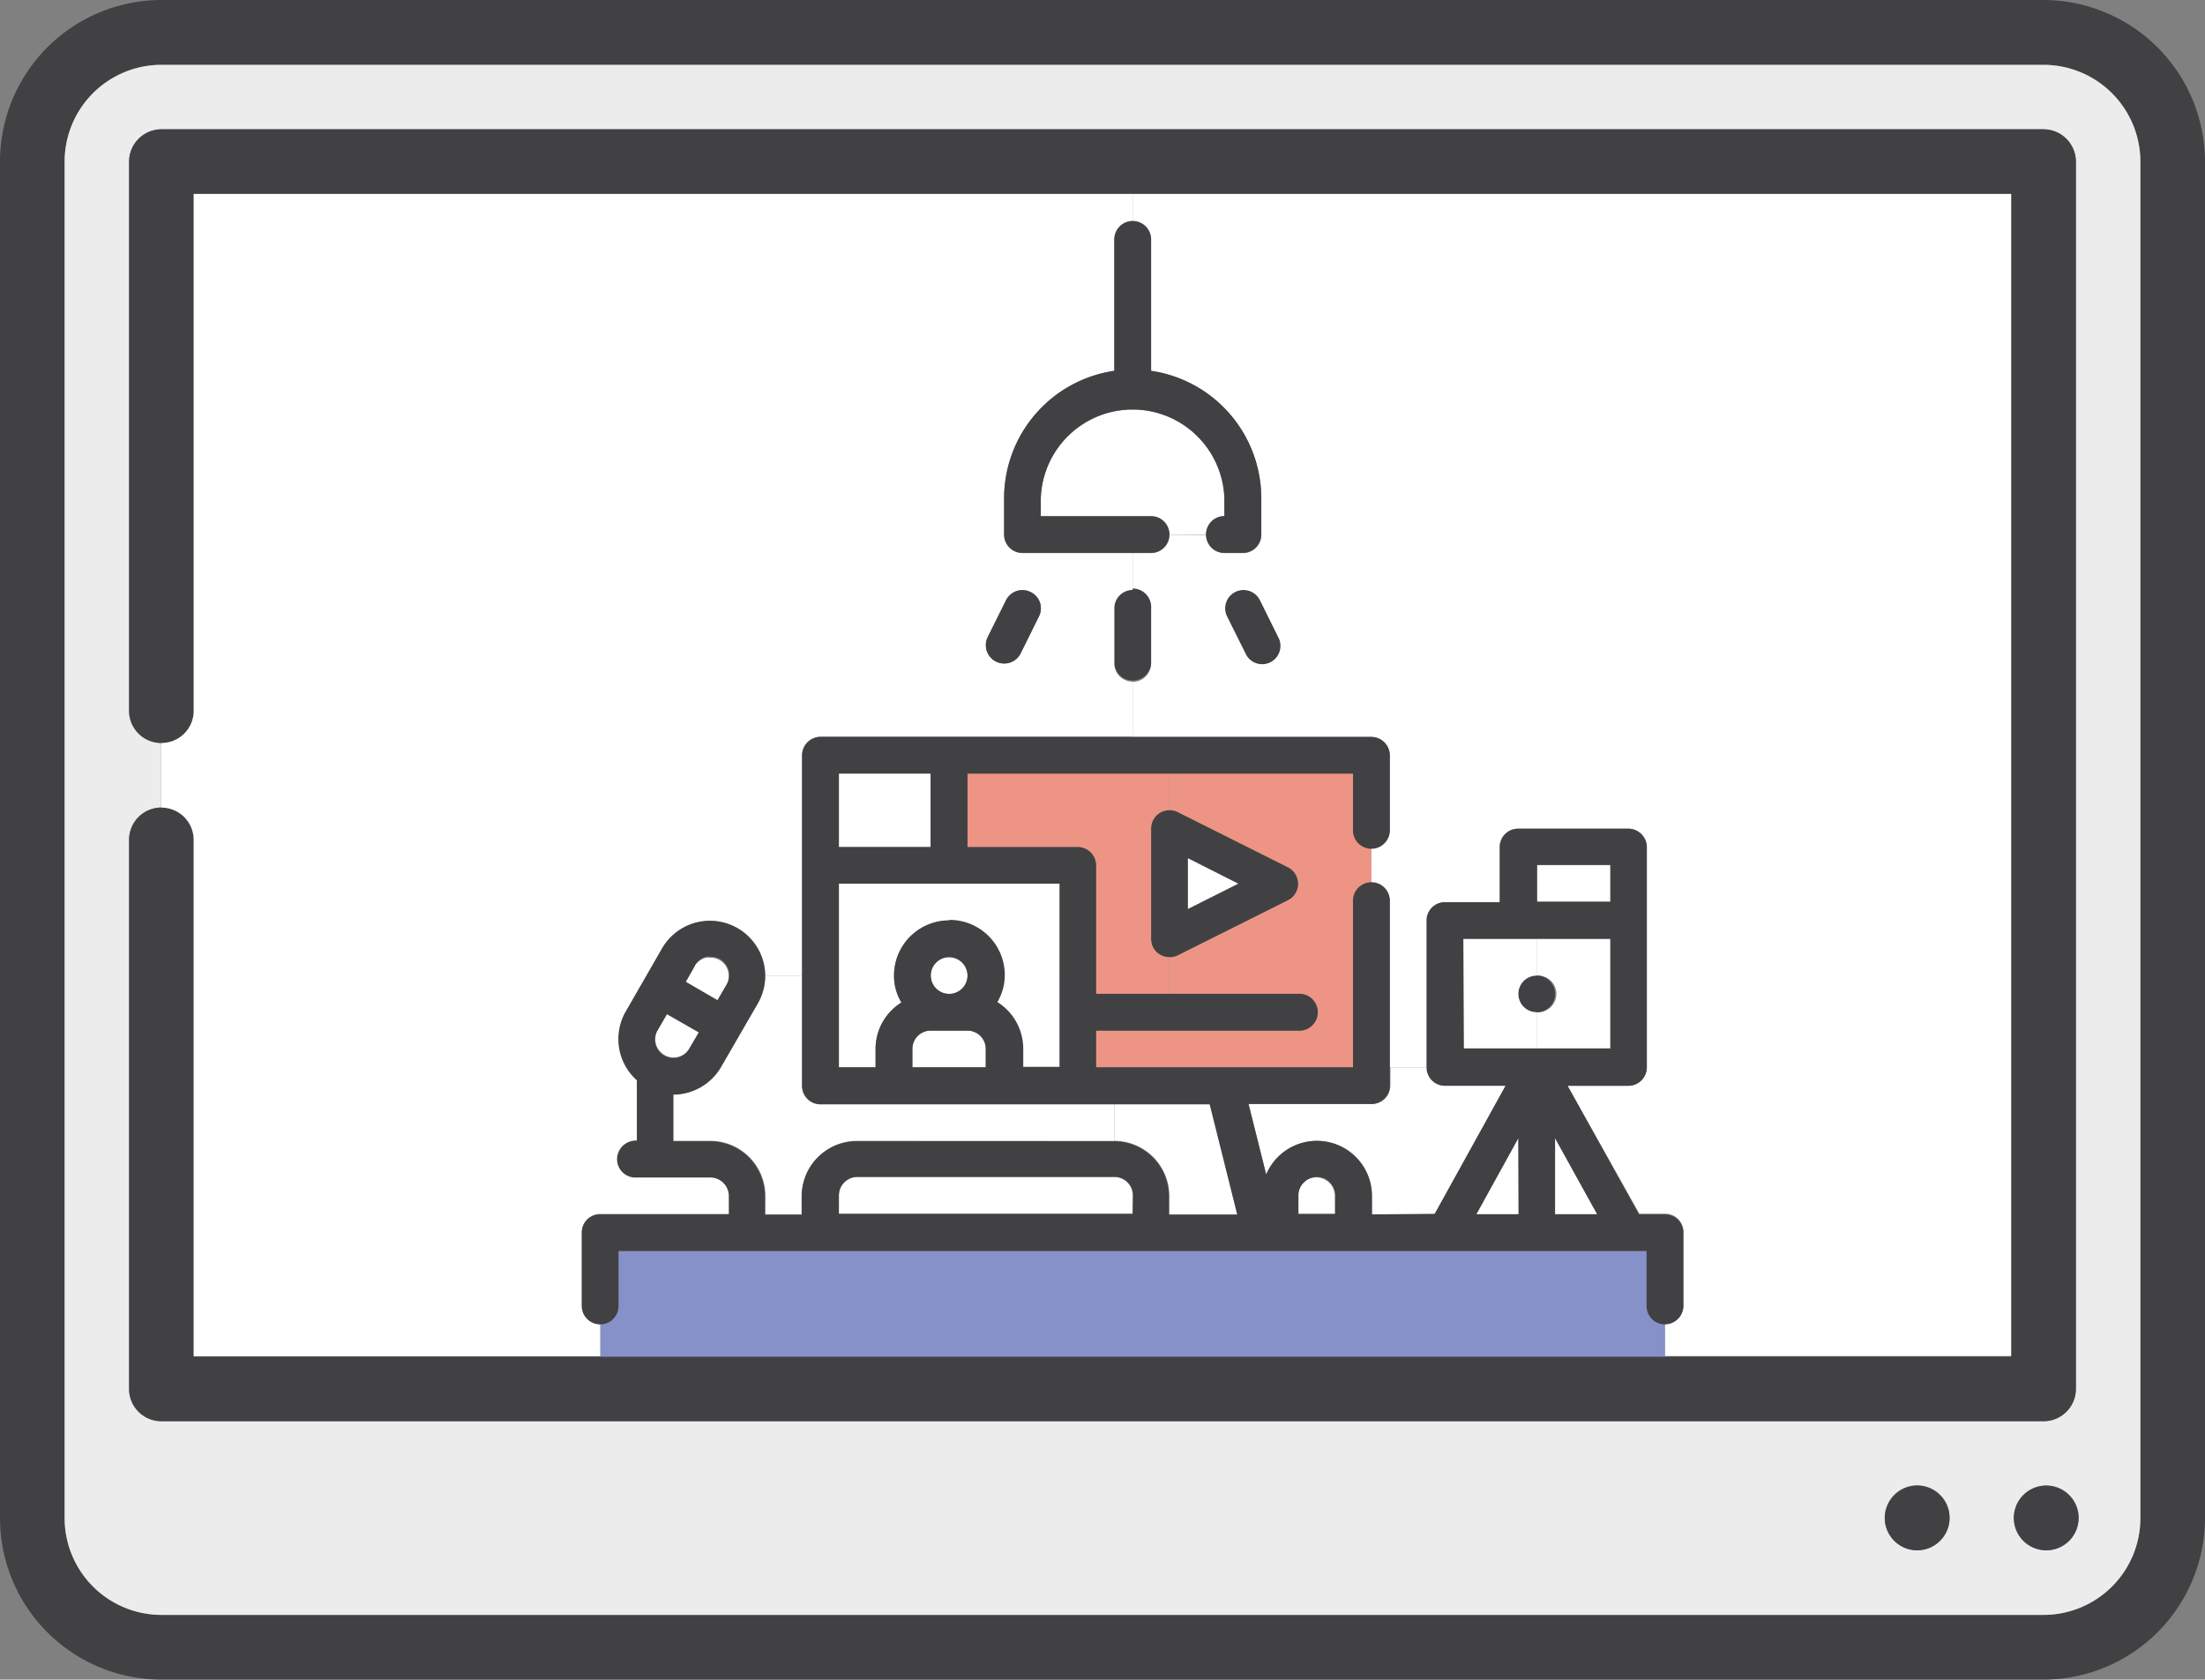<svg id="圖層_1" data-name="圖層 1" xmlns="http://www.w3.org/2000/svg" viewBox="0 0 193.51 147.42"><rect x="0" y="0" width="193.51" height="147.42" fill="#808080" stroke="none"/><defs><style>.cls-1{fill:#414143;}.cls-2{fill:#ececec;}.cls-3{fill:#8691c9;}.cls-4{fill:#fff;}.cls-5{fill:#ed9484;}</style></defs><title>live_11</title><path class="cls-1" d="M744.94,804.89V923.94a14.2,14.2,0,0,1-14.18,14.18H565.59a14.18,14.18,0,0,1-14.16-14.18V804.89a14.19,14.19,0,0,1,14.16-14.19H730.76A14.21,14.21,0,0,1,744.94,804.89Zm-5.67,119.05V804.89a8.51,8.51,0,0,0-8.51-8.5H565.59a8.5,8.5,0,0,0-8.49,8.5V923.94a8.5,8.5,0,0,0,8.49,8.5H730.76A8.5,8.5,0,0,0,739.27,923.94Z" transform="translate(-551.43 -790.7)"/><path class="cls-2" d="M739.27,804.89V923.94a8.5,8.5,0,0,1-8.51,8.5H565.59a8.5,8.5,0,0,1-8.49-8.5V804.89a8.5,8.5,0,0,1,8.49-8.5H730.76A8.51,8.51,0,0,1,739.27,804.89Zm-5.66,107.72V804.89a2.85,2.85,0,0,0-2.85-2.84H565.59a2.84,2.84,0,0,0-2.83,2.84v48.19a2.82,2.82,0,0,0,2.82,2.83v5.67a2.83,2.83,0,0,0-2.82,2.83v48.2a2.83,2.83,0,0,0,2.83,2.83H730.76A2.84,2.84,0,0,0,733.61,912.61Zm.25,11.33a2.84,2.84,0,1,0-2.83,2.83A2.84,2.84,0,0,0,733.86,923.94Zm-11.33,0a2.85,2.85,0,1,0-2.85,2.83A2.86,2.86,0,0,0,722.53,923.94Z" transform="translate(-551.43 -790.7)"/><path class="cls-1" d="M565.58,855.91a2.82,2.82,0,0,1-2.82-2.83V804.89a2.84,2.84,0,0,1,2.83-2.84H730.76a2.85,2.85,0,0,1,2.85,2.84V912.61a2.84,2.84,0,0,1-2.85,2.83H565.59a2.83,2.83,0,0,1-2.83-2.83v-48.2a2.83,2.83,0,0,1,2.82-2.83h0a2.84,2.84,0,0,1,2.84,2.83v45.36h159.5v-102H568.43v45.36a2.83,2.83,0,0,1-2.84,2.83Z" transform="translate(-551.43 -790.7)"/><path class="cls-1" d="M731,921.09a2.84,2.84,0,1,1-2.84,2.85A2.84,2.84,0,0,1,731,921.09Z" transform="translate(-551.43 -790.7)"/><path class="cls-1" d="M719.68,921.09a2.84,2.84,0,1,1-2.84,2.85A2.86,2.86,0,0,1,719.68,921.09Z" transform="translate(-551.43 -790.7)"/><path class="cls-3" d="M696,905.32a1.61,1.61,0,0,0,1.6,1.62v2.83H604.11v-2.83a1.61,1.61,0,0,0,1.6-1.62v-4.83H696Z" transform="translate(-551.43 -790.7)"/><path class="cls-4" d="M692.73,882.76h-6.45v-3.22a1.61,1.61,0,1,0,0-3.21V873.1h6.45Z" transform="translate(-551.43 -790.7)"/><rect class="cls-4" x="134.85" y="75.94" width="6.45" height="3.23"/><polygon class="cls-4" points="136.47 99.89 140.17 106.57 136.47 106.57 136.47 99.89"/><path class="cls-1" d="M686.28,876.33a1.61,1.61,0,1,1-1.6,1.6A1.6,1.6,0,0,1,686.28,876.33Z" transform="translate(-551.43 -790.7)"/><polygon class="cls-4" points="133.25 99.89 133.25 106.57 129.53 106.57 133.25 99.89"/><path class="cls-4" d="M684.68,877.93a1.6,1.6,0,0,0,1.6,1.61v3.22h-6.43V873.1h6.43v3.23A1.6,1.6,0,0,0,684.68,877.93Z" transform="translate(-551.43 -790.7)"/><path class="cls-4" d="M661,887.59h10.83a1.61,1.61,0,0,0,1.62-1.6v-1.61h3.22a1.61,1.61,0,0,0,1.61,1.61h5.32l-6.27,11.29h-5.5v-1.62a4.83,4.83,0,0,0-9.28-1.88Z" transform="translate(-551.43 -790.7)"/><path class="cls-4" d="M668.57,895.66v1.62h-3.24v-1.62a1.62,1.62,0,1,1,3.24,0Z" transform="translate(-551.43 -790.7)"/><path class="cls-5" d="M671.78,868.26a1.62,1.62,0,0,0-1.61,1.62v14.5H647.62v-3.22h17.71a1.62,1.62,0,1,0,0-3.23H654.05v-3.22a1.69,1.69,0,0,0,.73-.16l9.67-4.84a1.6,1.6,0,0,0,.72-2.16,1.57,1.57,0,0,0-.72-.72L654.78,862a1.57,1.57,0,0,0-.73-.17V858.6h16.12v4.83a1.63,1.63,0,0,0,1.61,1.62Z" transform="translate(-551.43 -790.7)"/><path class="cls-1" d="M662,843.37l1.6,3.23a1.61,1.61,0,1,1-2.88,1.43l-1.6-3.21a1.61,1.61,0,1,1,2.88-1.45Z" transform="translate(-551.43 -790.7)"/><polygon class="cls-4" points="108.69 77.56 104.24 79.79 104.24 75.33 108.69 77.56"/><path class="cls-4" d="M662,843.37a1.61,1.61,0,1,0-2.88,1.45l1.6,3.21a1.61,1.61,0,1,0,2.88-1.43Zm16.28,26.51a1.6,1.6,0,0,0-1.61,1.6v12.9H673.4v-14.5a1.62,1.62,0,0,0-1.62-1.62v-3.21a1.63,1.63,0,0,0,1.62-1.62V857a1.63,1.63,0,0,0-1.62-1.62H650.83v-4.83a1.62,1.62,0,0,0,1.62-1.6V844.1a1.62,1.62,0,0,0-1.62-1.62v-3.23h1.62a1.6,1.6,0,0,0,1.6-1.6h3.23a1.6,1.6,0,0,0,1.6,1.6h1.62a1.61,1.61,0,0,0,1.62-1.6v-3.23a11.31,11.31,0,0,0-9.67-11.15v-11.4a1.62,1.62,0,0,0-1.62-1.62v-2.53h77.1v102H697.56v-2.83a1.61,1.61,0,0,0,1.62-1.62v-6.44a1.6,1.6,0,0,0-1.62-1.6H695.3L689,886h5.32a1.62,1.62,0,0,0,1.61-1.61V865.05a1.62,1.62,0,0,0-1.61-1.62h-9.67a1.61,1.61,0,0,0-1.62,1.62v4.83Z" transform="translate(-551.43 -790.7)"/><path class="cls-4" d="M654.05,837.65a1.61,1.61,0,0,0-1.6-1.62h-9.68v-1.61a8.06,8.06,0,0,1,16.11,0V836a1.61,1.61,0,0,0-1.6,1.62Z" transform="translate(-551.43 -790.7)"/><path class="cls-1" d="M664.45,866.83a1.57,1.57,0,0,1,.72.72,1.6,1.6,0,0,1-.72,2.16l-9.67,4.84a1.69,1.69,0,0,1-.73.16,1.58,1.58,0,0,1-1.6-1.61v-9.67a1.57,1.57,0,0,1,.17-.73,1.59,1.59,0,0,1,1.43-.89,1.57,1.57,0,0,1,.73.17Zm-8.78,3.67,4.45-2.24L655.67,866Z" transform="translate(-551.43 -790.7)"/><path class="cls-4" d="M654.05,895.66a4.83,4.83,0,0,0-4.83-4.83v-3.24h8.41l2.42,9.69h-6Z" transform="translate(-551.43 -790.7)"/><path class="cls-5" d="M652.45,863.43v9.67a1.58,1.58,0,0,0,1.6,1.61v3.22h-6.43V866.65a1.61,1.61,0,0,0-1.62-1.6h-9.66V858.6h17.71v3.21a1.59,1.59,0,0,0-1.43.89A1.57,1.57,0,0,0,652.45,863.43Z" transform="translate(-551.43 -790.7)"/><path class="cls-1" d="M652.45,844.1v4.83a1.62,1.62,0,0,1-3.23,0V844.1a1.62,1.62,0,1,1,3.23,0Z" transform="translate(-551.43 -790.7)"/><path class="cls-4" d="M641.89,842.67a1.61,1.61,0,0,0-2.17.71l-1.6,3.22a1.61,1.61,0,0,0,2.88,1.45l1.6-3.23A1.58,1.58,0,0,0,641.89,842.67Zm-73.46-34.95h82.4v2.53a1.62,1.62,0,0,0-1.61,1.62v11.4a11.31,11.31,0,0,0-9.67,11.15v3.23a1.61,1.61,0,0,0,1.62,1.6h9.66v3.23a1.62,1.62,0,0,0-1.61,1.62v4.83a1.61,1.61,0,0,0,1.61,1.6v4.83H623.44a1.63,1.63,0,0,0-1.62,1.62v19.35H618.6a4.84,4.84,0,0,0-9-2.43l-3.21,5.58a4.85,4.85,0,0,0,1,6v5.32a1.61,1.61,0,1,0,0,3.21h6.45a1.63,1.63,0,0,1,1.62,1.62v1.62H604.11a1.6,1.6,0,0,0-1.62,1.6v6.44a1.61,1.61,0,0,0,1.62,1.62v2.83H568.43V864.41a2.84,2.84,0,0,0-2.84-2.83h0v-5.67h0a2.83,2.83,0,0,0,2.84-2.83Z" transform="translate(-551.43 -790.7)"/><path class="cls-1" d="M658.88,834.42a8.06,8.06,0,0,0-16.11,0V836h9.68a1.61,1.61,0,0,1,0,3.22H641.17a1.61,1.61,0,0,1-1.62-1.6v-3.23a11.31,11.31,0,0,1,9.67-11.15v-11.4a1.62,1.62,0,1,1,3.23,0v11.4a11.31,11.31,0,0,1,9.67,11.15v3.23a1.61,1.61,0,0,1-1.62,1.6h-1.62a1.61,1.61,0,0,1,0-3.22Z" transform="translate(-551.43 -790.7)"/><path class="cls-1" d="M641,848.05a1.61,1.61,0,0,1-2.88-1.45l1.6-3.22a1.61,1.61,0,0,1,2.17-.71,1.58,1.58,0,0,1,.71,2.15Z" transform="translate(-551.43 -790.7)"/><path class="cls-4" d="M637.94,882.76v1.62H631.5v-1.62a1.6,1.6,0,0,1,1.6-1.6h3.24A1.6,1.6,0,0,1,637.94,882.76Z" transform="translate(-551.43 -790.7)"/><path class="cls-4" d="M636.34,876.33a1.62,1.62,0,1,1-1.62-1.62A1.62,1.62,0,0,1,636.34,876.33Z" transform="translate(-551.43 -790.7)"/><rect class="cls-4" x="73.62" y="67.89" width="8.05" height="6.45"/><path class="cls-4" d="M639.55,876.33a4.83,4.83,0,1,0-9.66,0,4.47,4.47,0,0,0,.65,2.36,4.8,4.8,0,0,0-2.27,4.07v1.62h-3.22V868.26h19.34v16.12h-3.22v-1.62a4.84,4.84,0,0,0-2.27-4.07A4.65,4.65,0,0,0,639.55,876.33Z" transform="translate(-551.43 -790.7)"/><path class="cls-4" d="M626.65,894h22.57a1.62,1.62,0,0,1,1.61,1.62v1.62H625.05v-1.62A1.62,1.62,0,0,1,626.65,894Z" transform="translate(-551.43 -790.7)"/><path class="cls-4" d="M626.65,890.83a4.83,4.83,0,0,0-4.83,4.83v1.62H618.6v-1.62a4.83,4.83,0,0,0-4.83-4.83h-3.23v-4.09a4.86,4.86,0,0,0,4.2-2.43l3.22-5.57a4.92,4.92,0,0,0,.64-2.41h3.22V886a1.61,1.61,0,0,0,1.62,1.6h25.78v3.24Z" transform="translate(-551.43 -790.7)"/><path class="cls-4" d="M614.36,878.53l-2.79-1.62.8-1.4a1.71,1.71,0,0,1,1-.75,1.77,1.77,0,0,1,.41,0,1.59,1.59,0,0,1,1.6,1.62,1.52,1.52,0,0,1-.21.8Z" transform="translate(-551.43 -790.7)"/><path class="cls-4" d="M609.74,883.29a1.6,1.6,0,0,1-.58-2.2l.8-1.38,2.8,1.6-.82,1.4A1.6,1.6,0,0,1,609.74,883.29Z" transform="translate(-551.43 -790.7)"/><path class="cls-1" d="M687.9,890.59v6.69h3.7Zm-62.85-25.54h8.05V858.6h-8.05Zm59.63,25.54L681,897.28h3.72Zm-46.74-7.83a1.6,1.6,0,0,0-1.6-1.6H633.1a1.6,1.6,0,0,0-1.6,1.6v1.62h6.44Zm-28.78-1.67a1.61,1.61,0,1,0,2.78,1.62l.82-1.4-2.8-1.6Zm25.56-6.38a1.61,1.61,0,1,0,1.62,1.62A1.63,1.63,0,0,0,634.72,874.71ZM667,894a1.64,1.64,0,0,0-1.62,1.62v1.62h3.24v-1.62A1.64,1.64,0,0,0,667,894Zm-16.12,1.62a1.62,1.62,0,0,0-1.61-1.62H626.65a1.62,1.62,0,0,0-1.6,1.62v1.62h25.78Zm-38.46-20.15-.8,1.4,2.79,1.62.8-1.4a1.52,1.52,0,0,0,.21-.8,1.59,1.59,0,0,0-1.6-1.62,1.77,1.77,0,0,0-.41,0A1.71,1.71,0,0,0,612.37,875.51Zm67.48,7.25h12.88V873.1H679.85Zm12.88-16.11h-6.45v3.23h6.45Zm-58,4.83a4.84,4.84,0,0,1,4.83,4.85,4.65,4.65,0,0,1-.65,2.36,4.84,4.84,0,0,1,2.27,4.07v1.62h3.22V868.26H625.05v16.12h3.22v-1.62a4.8,4.8,0,0,1,2.27-4.07,4.47,4.47,0,0,1-.65-2.36A4.84,4.84,0,0,1,634.72,871.48Zm42.56,25.8L683.55,886h-5.32a1.61,1.61,0,0,1-1.61-1.61v-12.9a1.6,1.6,0,0,1,1.61-1.6h4.83v-4.83a1.61,1.61,0,0,1,1.62-1.62h9.67a1.62,1.62,0,0,1,1.61,1.62v19.33a1.62,1.62,0,0,1-1.61,1.61H689l6.27,11.29h2.26a1.6,1.6,0,0,1,1.62,1.6v6.44a1.61,1.61,0,1,1-3.22,0v-4.83H605.71v4.83a1.61,1.61,0,1,1-3.22,0v-6.44a1.6,1.6,0,0,1,1.62-1.6h11.28v-1.62a1.63,1.63,0,0,0-1.62-1.62h-6.45a1.61,1.61,0,1,1,0-3.21v-5.32a4.85,4.85,0,0,1-1-6l3.21-5.58a4.84,4.84,0,0,1,8.39,4.84l-3.22,5.57a4.86,4.86,0,0,1-4.2,2.43v4.09h3.23a4.83,4.83,0,0,1,4.83,4.83v1.62h3.22v-1.62a4.83,4.83,0,0,1,4.83-4.83h22.57a4.83,4.83,0,0,1,4.83,4.83v1.62h6l-2.42-9.69H623.44a1.61,1.61,0,0,1-1.62-1.6V857a1.63,1.63,0,0,1,1.62-1.62h48.34A1.63,1.63,0,0,1,673.4,857v6.45a1.62,1.62,0,1,1-3.23,0V858.6H636.34v6.45H646a1.61,1.61,0,0,1,1.62,1.6v11.28h17.71a1.62,1.62,0,1,1,0,3.23H647.62v3.22h22.55v-14.5a1.62,1.62,0,1,1,3.23,0V886a1.61,1.61,0,0,1-1.62,1.6H661l1.55,6.19a4.83,4.83,0,0,1,9.28,1.88v1.62Z" transform="translate(-551.43 -790.7)"/></svg>